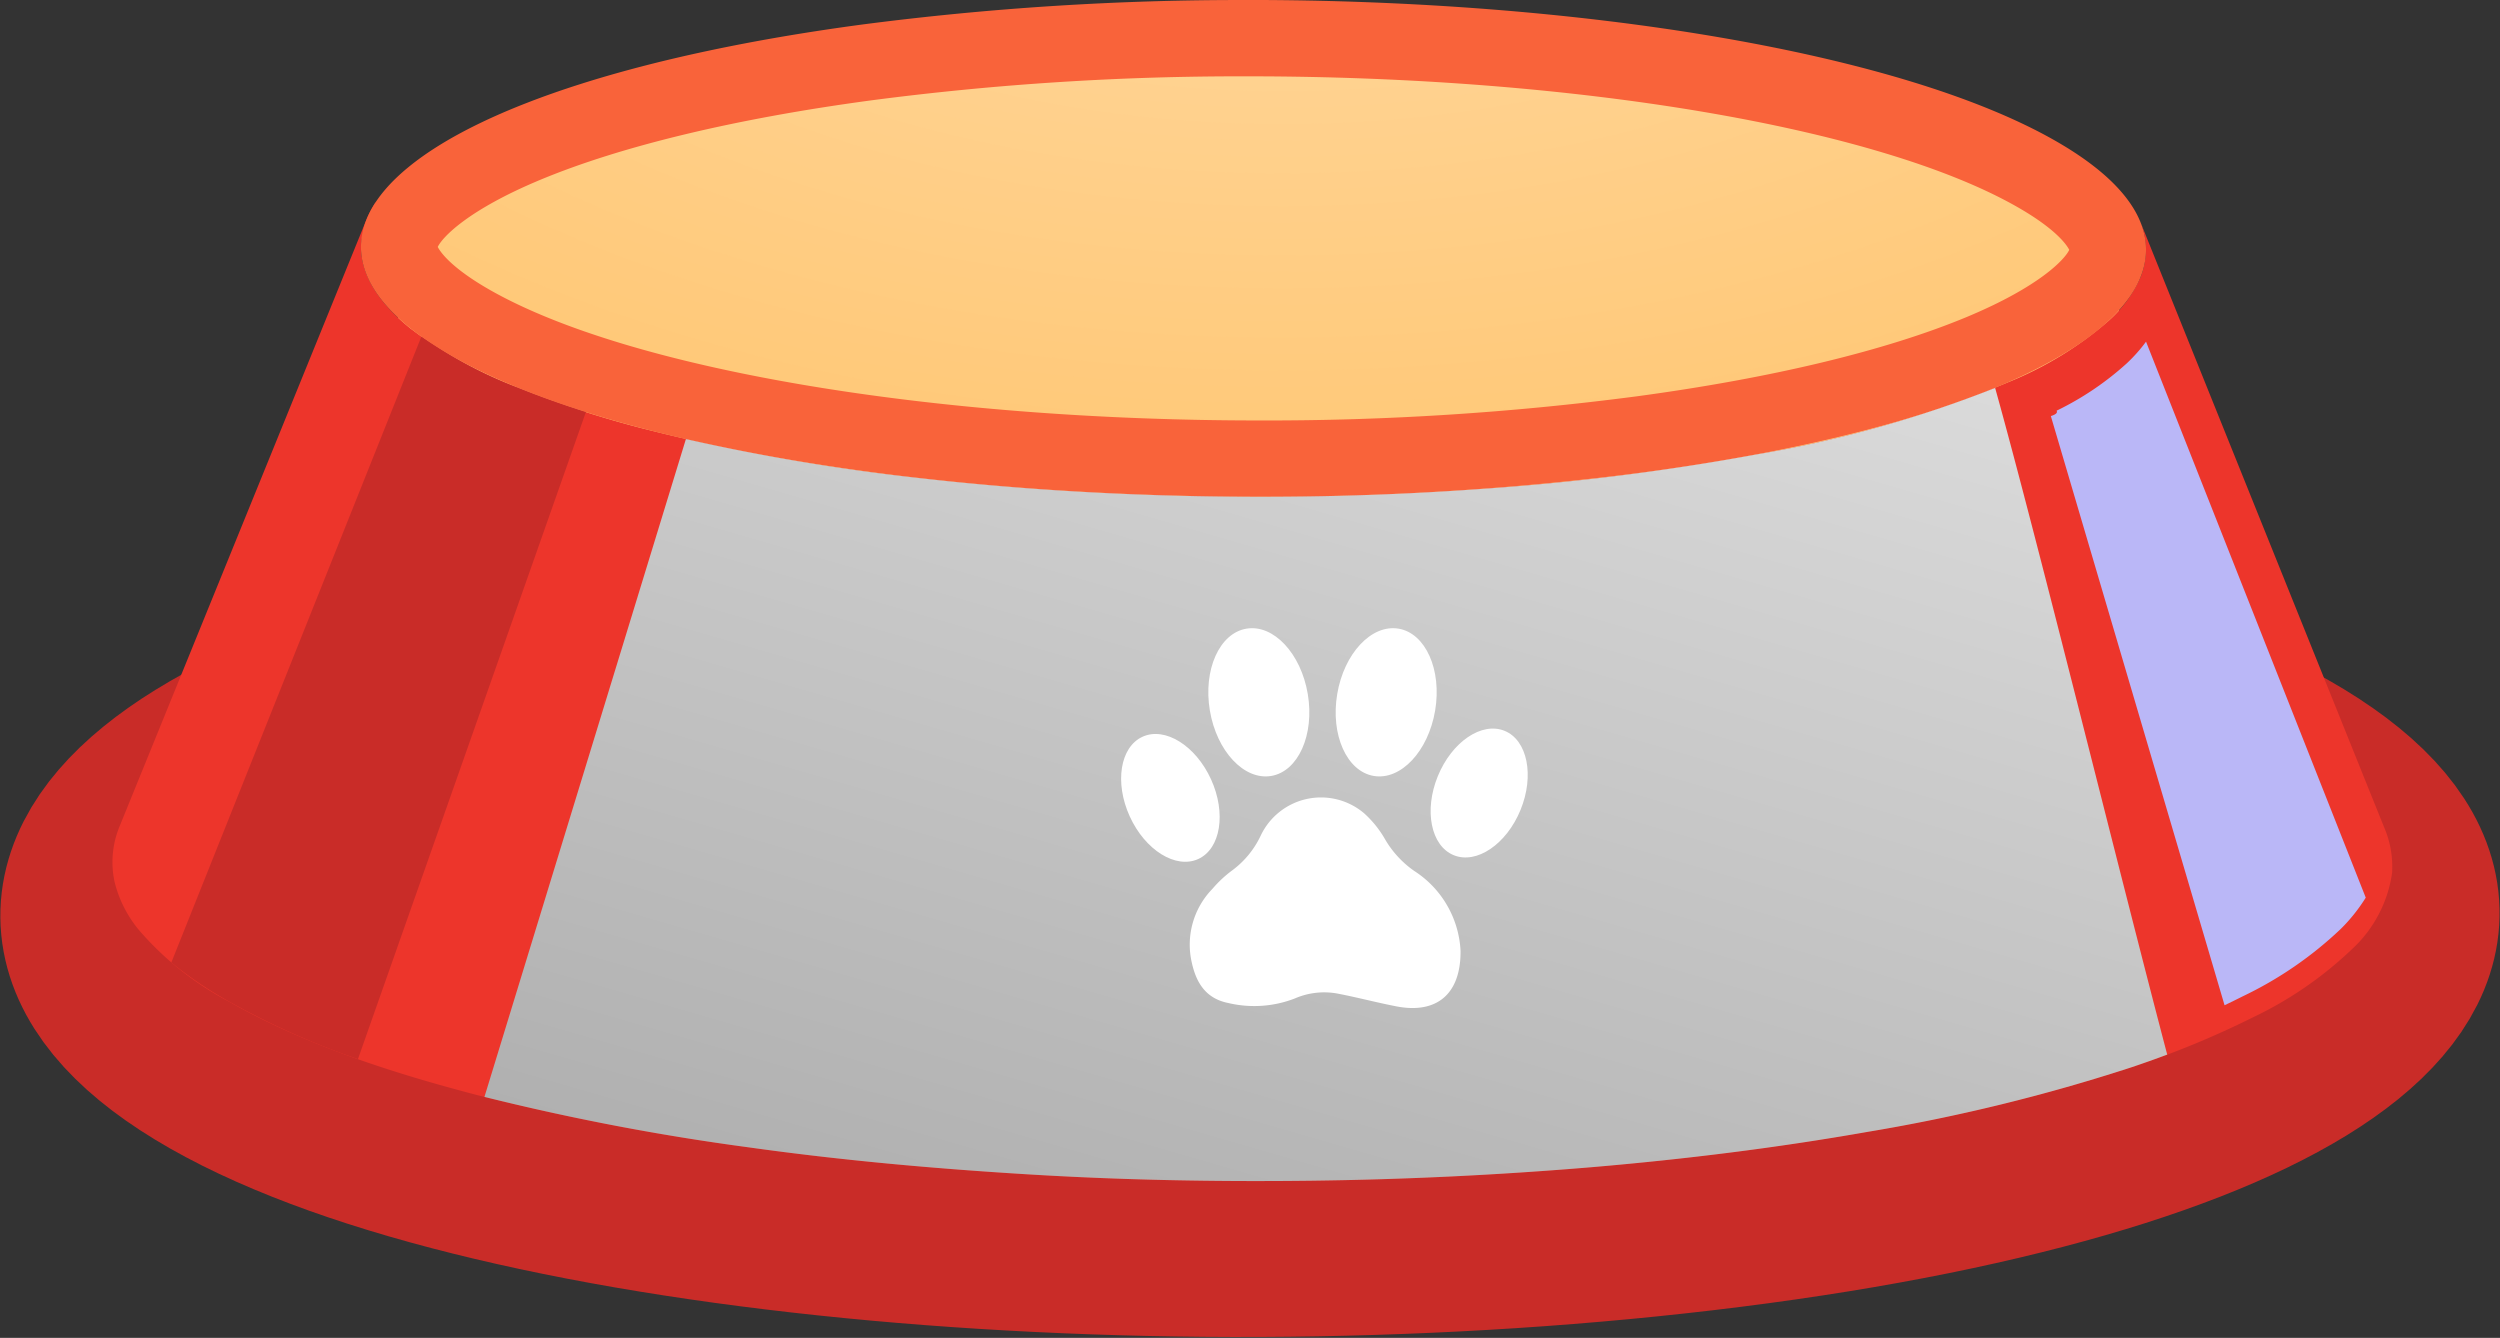 <svg xmlns="http://www.w3.org/2000/svg" xmlns:xlink="http://www.w3.org/1999/xlink" width="205.491" height="109.968" viewBox="0 0 205.491 109.968"><rect x="0" y="0" width="205.491" height="109.968" fill="#333333" stroke="none"/><defs><style>.a,.b{fill:none;}.b{stroke:#c92c28;stroke-miterlimit:10;stroke-width:17.62px;}.c{fill:#0d0e10;}.d{clip-path:url(#a);}.e{fill:#ffb547;}.f{fill:#ffb548;}.g{fill:#ffb649;}.h{fill:#ffb64a;}.i{fill:#ffb74b;}.j{fill:#ffb74c;}.k{fill:#ffb74d;}.l{fill:#ffb84e;}.m{fill:#ffb84f;}.n{fill:#ffb950;}.o{fill:#ffb951;}.p{fill:#ffb952;}.q{fill:#ffba53;}.r{fill:#ffba54;}.s{fill:#fb5;}.t{fill:#ffbb56;}.u{fill:#ffbb57;}.v{fill:#ffbc58;}.w{fill:#ffbc59;}.x{fill:#ffbd5a;}.y{fill:#ffbd5b;}.z{fill:#ffbd5c;}.aa{fill:#ffbe5d;}.ab{fill:#ffbe5e;}.ac{fill:#ffbf5f;}.ad{fill:#ffbf60;}.ae{fill:#ffc061;}.af{fill:#ffc062;}.ag{fill:#ffc063;}.ah{fill:#ffc164;}.ai{fill:#ffc165;}.aj{fill:#ffc266;}.ak{fill:#ffc267;}.al{fill:#ffc268;}.am{fill:#ffc369;}.an{fill:#ffc36a;}.ao{fill:#ffc46b;}.ap{fill:#ffc46c;}.aq{fill:#ffc46d;}.ar{fill:#ffc56e;}.as{fill:#ffc56f;}.at{fill:#ffc670;}.au{fill:#ffc671;}.av{fill:#ffc672;}.aw{fill:#ffc773;}.ax{fill:#ffc774;}.ay{fill:#ffc875;}.az{fill:#ffc877;}.ba{fill:#ffc878;}.bb{fill:#ffc979;}.bc{fill:#ffc97a;}.bd{fill:#ffca7b;}.be{fill:#ffca7c;}.bf{fill:#ffca7d;}.bg{fill:#ffcb7e;}.bh{fill:#ffcb7f;}.bi{fill:#ffcc80;}.bj{fill:#ffcc81;}.bk{fill:#ffcc82;}.bl{fill:#ffcd83;}.bm{fill:#ffcd84;}.bn{fill:#ffce85;}.bo{fill:#ffce86;}.bp{fill:#ffce87;}.bq{fill:#ffcf88;}.br{fill:#ffcf89;}.bs{fill:#ffd08a;}.bt{fill:#ffd08b;}.bu{fill:#ffd08c;}.bv{fill:#ffd18d;}.bw{fill:#ffd18e;}.bx{fill:#ffd28f;}.by{fill:#ffd290;}.bz{fill:#ffd391;}.ca{fill:#ffd392;}.cb{fill:#ffd393;}.cc{fill:#ffd494;}.cd{fill:#ffd495;}.ce{fill:#ffd596;}.cf{fill:#ffd597;}.cg{fill:#ffd598;}.ch{fill:#ffd699;}.ci{fill:#ffd69a;}.cj{fill:#ffd79b;}.ck{fill:#ffd79c;}.cl{fill:#ffd79d;}.cm{fill:#ffd89e;}.cn{fill:#ffd89f;}.co{fill:#ffd9a0;}.cp{fill:#ffd9a1;}.cq{fill:#ffd9a2;}.cr{fill:#ffdaa3;}.cs{fill:#ffdaa4;}.ct{fill:#ffdba5;}.cu{fill:#ffdba6;}.cv{fill:#ed352b;}.cw{fill:#f9633a;}.cx{mix-blend-mode:overlay;isolation:isolate;fill:url(#b);}.cy{fill:#c92c28;}.cz{fill:#bab7f7;}.da{fill:#fff;}</style><clipPath id="a"><path class="a" d="M677.232,548.66c2.591-13.939,2.283-31.043,4.18-35.224s16.417-16.244,69.739-16.244,69.115,11.5,70,16.244,1.932,27.183,0,35.224-29.874,13.672-44.184,14.744-54.325-4.021-57.1-4.557S677.232,548.66,677.232,548.66Z" transform="translate(-677.232 -497.192)"/></clipPath><linearGradient id="b" x1="1.425" y1="-0.951" x2="-0.537" y2="2.232" gradientUnits="objectBoundingBox"><stop offset="0" stop-color="#fff"/><stop offset="1" stop-color="gray"/></linearGradient></defs><g transform="translate(-626.333 -488.768)"><g transform="translate(635.172 488.768)"><g transform="translate(0 48.83)"><path class="b" d="M644.663,625.246c-22.779-12.968-3.09-29.051,43.366-35.31s102.582-.822,125.361,12.146,3.586,28.555-42.87,34.815S667.443,638.214,644.663,625.246Z" transform="translate(-635.172 -587.338)"/></g><g transform="translate(167.068 20.742)"><path class="c" d="M972.458,530.711l-.035-.072c.017.039.034.078.05.117Z" transform="translate(-972.423 -530.639)"/></g><g transform="translate(20.836 4.173)"><g class="d"><rect class="e" width="145.849" height="67.284" transform="translate(0 0)"/><path class="e" d="M752.5,564.466H676.232V496.192H823.072v68.275Z" transform="translate(-676.727 -496.687)"/><path class="f" d="M752.5,564.466H676.232V496.192H823.072v68.275Z" transform="translate(-676.727 -496.687)"/><path class="g" d="M752.5,564.466H676.232V496.192H823.072v68.275Z" transform="translate(-676.727 -496.687)"/><path class="h" d="M752.5,564.466H676.232V496.192H823.072v68.275Z" transform="translate(-676.727 -496.687)"/><path class="i" d="M752.5,564.466H676.232V496.192H823.072v68.275Z" transform="translate(-676.727 -496.687)"/><path class="j" d="M752.5,564.466H676.232V496.192H823.072v68.275Z" transform="translate(-676.727 -496.687)"/><path class="k" d="M752.5,564.466H676.232V496.192H823.072v68.275Z" transform="translate(-676.727 -496.687)"/><path class="l" d="M752.5,564.466H676.232V496.192H823.072v68.275Z" transform="translate(-676.727 -496.687)"/><path class="m" d="M752.5,564.466H676.232V496.192H823.072v68.275Z" transform="translate(-676.727 -496.687)"/><path class="n" d="M752.5,564.466H676.232V496.192H823.072v68.275Z" transform="translate(-676.727 -496.687)"/><path class="o" d="M752.5,564.466H676.232V496.192H823.072v68.275Z" transform="translate(-676.727 -496.687)"/><path class="p" d="M752.5,564.466H676.232V496.192H823.072v68.275Z" transform="translate(-676.727 -496.687)"/><path class="q" d="M752.5,564.466H676.232V496.192H823.072v68.275Z" transform="translate(-676.727 -496.687)"/><path class="r" d="M752.5,564.466H676.232V496.192H823.072v68.275Z" transform="translate(-676.727 -496.687)"/><path class="s" d="M752.5,564.466H676.232V496.192H823.072v68.275Z" transform="translate(-676.727 -496.687)"/><path class="t" d="M752.5,564.466H676.232V496.192H823.072v68.275Z" transform="translate(-676.727 -496.687)"/><path class="u" d="M752.5,564.466H676.232V496.192H823.072v68.275Z" transform="translate(-676.727 -496.687)"/><path class="v" d="M752.2,564.466H679.79v.175q-2.087-.5-4.147-1.027h.292V496.192h146.84v68.275Z" transform="translate(-676.43 -496.687)"/><path class="w" d="M749.086,564.466H694.475v2.427q-8.626-1.519-16.873-3.5-4.12-.986-8.135-2.082h3.351V496.192h146.84V563.4h.913q-8.239,1.973-16.873,3.5v-2.427Z" transform="translate(-673.314 -496.687)"/><path class="x" d="M750.139,564.466h-53.9V565.6q-8.514-1.5-16.654-3.45-4.066-.974-8.03-2.055h2.317V496.192h146.84V561.66h2.011q-1.011.25-2.027.494-8.132,1.947-16.654,3.45v-1.137Z" transform="translate(-674.367 -496.687)"/><path class="y" d="M751.193,564.466h-36.05v2.343a285.4,285.4,0,0,1-33.577-5.9q-4.013-.961-7.924-2.028h1.283v-62.69h146.84v63.73h3.043q-1.981.507-3.987.987a285.422,285.422,0,0,1-33.577,5.9v-2.343Z" transform="translate(-675.42 -496.687)"/><path class="z" d="M752.246,567.517a296.308,296.308,0,0,1-68.7-7.852q-3.959-.948-7.818-2h.249V496.192h146.84v62.5h2.062q-1.955.5-3.934.974A296.315,296.315,0,0,1,752.246,567.517Z" transform="translate(-676.474 -496.687)"/><path class="aa" d="M749.449,566.167a292.307,292.307,0,0,1-67.771-7.745q-3.906-.936-7.713-1.974-1.9-.519-3.78-1.064h3V496.192h146.84V557.46h1.08q-1.928.493-3.881.962A292.314,292.314,0,0,1,749.449,566.167Z" transform="translate(-673.676 -496.687)"/><path class="ab" d="M750.555,564.817a288.279,288.279,0,0,1-66.842-7.64q-3.852-.922-7.607-1.947-1.877-.512-3.728-1.049h1.909V496.192h146.84v60.037h.1q-1.9.487-3.828.948A288.282,288.282,0,0,1,750.555,564.817Z" transform="translate(-674.783 -496.687)"/><path class="ac" d="M751.661,563.466a284.3,284.3,0,0,1-65.914-7.533q-3.8-.91-7.5-1.92-1.851-.5-3.676-1.034h.823V496.192h146.84v57.821h2.843q-3.7,1.01-7.5,1.92A284.308,284.308,0,0,1,751.661,563.466Z" transform="translate(-675.889 -496.687)"/><path class="ad" d="M749.127,562.116a280.269,280.269,0,0,1-64.986-7.428q-7.49-1.793-14.594-3.98h3.312V496.192H819.7v56.6h1.809q-3.649.995-7.4,1.892A280.268,280.268,0,0,1,749.127,562.116Z" transform="translate(-673.354 -496.687)"/><path class="ae" d="M750.285,560.766a276.273,276.273,0,0,1-64.057-7.321q-7.383-1.768-14.385-3.923h2.175v-53.33h146.84v55.387h.775q-3.6.981-7.29,1.866A276.271,276.271,0,0,1,750.285,560.766Z" transform="translate(-674.512 -496.687)"/><path class="af" d="M751.443,559.416a272.3,272.3,0,0,1-63.129-7.215q-7.276-1.743-14.177-3.866h1.038V496.192h146.84v53.18h3.262q-1.748.507-3.521.99-3.544.967-7.184,1.839A272.294,272.294,0,0,1,751.443,559.416Z" transform="translate(-675.67 -496.687)"/><path class="ag" d="M749.167,558.066a268.267,268.267,0,0,1-62.2-7.109Q679.8,549.24,673,547.147q-1.7-.522-3.371-1.067H672.9V496.192h146.84v51.977h2.176q-1.722.5-3.469.976-3.493.953-7.079,1.812A268.265,268.265,0,0,1,749.167,558.066Z" transform="translate(-673.394 -496.687)"/><path class="ah" d="M750.376,556.715a264.266,264.266,0,0,1-61.272-7q-7.062-1.691-13.76-3.753-1.673-.514-3.321-1.051h2.086V496.192h146.84v50.775h1.091q-1.7.492-3.418.961-3.441.939-6.973,1.785A264.264,264.264,0,0,1,750.376,556.715Z" transform="translate(-674.603 -496.687)"/><path class="ai" d="M751.585,555.365a260.26,260.26,0,0,1-60.344-6.9q-6.955-1.665-13.552-3.7-1.647-.507-3.271-1.035h.9V496.192h146.84v48.581h3.323q-6.59,2.027-13.552,3.7A260.259,260.259,0,0,1,751.585,555.365Z" transform="translate(-675.813 -496.687)"/><path class="aj" d="M749.564,554.015a256.264,256.264,0,0,1-59.416-6.791q-6.848-1.64-13.343-3.639-3.244-1-6.392-2.081H673.3V496.192h146.84v47.394h2.187q-6.489,2-13.343,3.639A256.259,256.259,0,0,1,749.564,554.015Z" transform="translate(-673.791 -496.687)"/><path class="ak" d="M750.823,552.665a252.258,252.258,0,0,1-58.487-6.685q-6.741-1.615-13.135-3.582-3.194-.982-6.292-2.048h1.646V496.192h146.84V542.4h1.05q-6.387,1.964-13.135,3.582A252.258,252.258,0,0,1,750.823,552.665Z" transform="translate(-675.051 -496.687)"/><path class="al" d="M752.083,551.315a248.26,248.26,0,0,1-57.559-6.579q-6.634-1.588-12.926-3.525-3.143-.966-6.192-2.016h.409v-43h146.84v44.032h3.033q-1.548.5-3.12.987-6.286,1.934-12.926,3.525A248.256,248.256,0,0,1,752.083,551.315Z" transform="translate(-676.311 -496.687)"/><path class="am" d="M750.312,549.964a244.263,244.263,0,0,1-56.631-6.472q-6.527-1.563-12.717-3.468-3.093-.951-6.093-1.983-1.5-.516-2.976-1.051h2.148v-40.8h146.84v42.86h1.846q-1.523.5-3.069.971-6.185,1.9-12.718,3.468A244.258,244.258,0,0,1,750.312,549.964Z" transform="translate(-674.539 -496.687)"/><path class="an" d="M751.621,548.614a240.262,240.262,0,0,1-55.7-6.366q-6.42-1.537-12.509-3.412-3.041-.935-5.993-1.951-1.476-.507-2.927-1.034h.863V496.192h146.84v41.689h.658q-1.5.488-3.019.956-6.083,1.871-12.509,3.412A240.254,240.254,0,0,1,751.621,548.614Z" transform="translate(-675.848 -496.687)"/><path class="ao" d="M750.047,547.264A236.227,236.227,0,0,1,695.273,541a192.534,192.534,0,0,1-23.9-7.344h2.409V496.192h146.84v39.539h2.4q-2.9,1-5.893,1.919-5.982,1.839-12.3,3.354A236.223,236.223,0,0,1,750.047,547.264Z" transform="translate(-674.274 -496.687)"/><path class="ap" d="M751.405,545.914a232.253,232.253,0,0,1-53.846-6.154,189.281,189.281,0,0,1-23.5-7.22h1.075V496.192h146.84v38.385h1.159q-2.852.981-5.793,1.885-5.881,1.809-12.092,3.3A232.248,232.248,0,0,1,751.405,545.914Z" transform="translate(-675.632 -496.687)"/><path class="aq" d="M750.024,544.564a228.225,228.225,0,0,1-52.917-6.048,185.911,185.911,0,0,1-23.092-7.1q-1.356-.519-2.689-1.055h2.43V496.192H820.6v36.247h2.7q-1.379.5-2.781.983-2.8.964-5.693,1.853-5.779,1.777-11.884,3.241A228.221,228.221,0,0,1,750.024,544.564Z" transform="translate(-674.252 -496.687)"/><path class="ar" d="M751.431,543.214a224.223,224.223,0,0,1-51.989-5.942,182.641,182.641,0,0,1-22.687-6.971q-1.332-.509-2.642-1.036h1.05V496.192H822V531.3h1.417q-1.355.492-2.732.966-2.754.947-5.593,1.82-5.677,1.746-11.675,3.184A224.216,224.216,0,0,1,751.431,543.214Z" transform="translate(-675.658 -496.687)"/><path class="as" d="M750.241,541.863a220.243,220.243,0,0,1-51.06-5.836A179.406,179.406,0,0,1,676.9,529.18q-2.616-1-5.143-2.07h2.217V496.192h146.84V529.18h2.771a179.4,179.4,0,0,1-22.282,6.847A220.246,220.246,0,0,1,750.241,541.863Z" transform="translate(-674.469 -496.687)"/><path class="at" d="M751.695,540.513a216.214,216.214,0,0,1-50.132-5.73,176.141,176.141,0,0,1-21.878-6.722q-2.57-.982-5.049-2.033h.791V496.192h146.84v31.869H823.7a176.14,176.14,0,0,1-21.877,6.722A216.218,216.218,0,0,1,751.695,540.513Z" transform="translate(-675.922 -496.687)"/><path class="au" d="M750.693,539.163a212.213,212.213,0,0,1-49.2-5.624,172.867,172.867,0,0,1-21.472-6.6q-2.522-.965-4.956-1.995-1.217-.516-2.411-1.046h1.774V496.192h146.84v30.749h.1a172.881,172.881,0,0,1-21.472,6.6A212.215,212.215,0,0,1,750.693,539.163Z" transform="translate(-674.92 -496.687)"/><path class="av" d="M749.83,537.813a208.212,208.212,0,0,1-48.275-5.518,169.528,169.528,0,0,1-21.067-6.473q-4.949-1.893-9.548-4.042h2.622V496.192H820.4v28.667h1.223q-1.216.49-2.453.963a169.525,169.525,0,0,1-21.067,6.473A208.212,208.212,0,0,1,749.83,537.813Z" transform="translate(-674.057 -496.687)"/><path class="aw" d="M751.375,536.463a204.208,204.208,0,0,1-47.347-5.412,166.366,166.366,0,0,1-20.662-6.349q-4.854-1.856-9.364-3.964h1.1V496.192h146.84v26.591h2.205q-2.341.991-4.769,1.92a166.363,166.363,0,0,1-20.662,6.349A204.213,204.213,0,0,1,751.375,536.463Z" transform="translate(-675.602 -496.687)"/><path class="ax" d="M750.693,535.112a200.207,200.207,0,0,1-46.418-5.305,163.077,163.077,0,0,1-20.257-6.224q-4.759-1.82-9.18-3.886-1.1-.516-2.186-1.047h1.773V496.192h146.84V521.7h.779q-2.3.972-4.675,1.882a163.1,163.1,0,0,1-20.257,6.224A200.213,200.213,0,0,1,750.693,535.112Z" transform="translate(-674.921 -496.687)"/><path class="ay" d="M750.146,533.762a196.2,196.2,0,0,1-45.49-5.2,159.805,159.805,0,0,1-19.851-6.1q-4.664-1.783-9-3.808-2.165-1.011-4.24-2.08h2.311V496.192h146.84v23.459h1.58q-1.1.49-2.229.967-2.25.953-4.582,1.845a159.836,159.836,0,0,1-19.851,6.1A196.21,196.21,0,0,1,750.146,533.762Z" transform="translate(-674.373 -496.687)"/><path class="az" d="M751.779,532.412a192.2,192.2,0,0,1-44.562-5.093,156.591,156.591,0,0,1-19.447-5.975q-4.568-1.747-8.813-3.731-2.121-.991-4.154-2.037h.707V496.192h146.84v21.42h2.25q-4.241,1.982-8.813,3.731a156.579,156.579,0,0,1-19.446,5.975A192.207,192.207,0,0,1,751.779,532.412Z" transform="translate(-676.007 -496.687)"/><path class="ba" d="M749.448,531.061c-30.955,0-58.979-7.1-79.265-18.587h3V496.192h146.84V516.57h.732q-4.152,1.94-8.63,3.653a153.386,153.386,0,0,1-19.041,5.851A188.206,188.206,0,0,1,749.448,531.061Z" transform="translate(-673.675 -496.687)"/><path class="bb" d="M751.165,529.712c-30.3,0-57.724-6.952-77.578-18.191h1.31V496.192h146.84v17.384h3.2q-1.948,1-3.981,1.952-4.064,1.9-8.446,3.576a150.034,150.034,0,0,1-18.636,5.726A184.174,184.174,0,0,1,751.165,529.712Z" transform="translate(-675.393 -496.687)"/><path class="bc" d="M749.263,528.361c-29.638,0-56.47-6.8-75.892-17.8q-1.821-1.031-3.554-2.11H673V496.192h146.84v16.385h1.592q-1.906.981-3.894,1.91-3.975,1.857-8.262,3.5a146.678,146.678,0,0,1-18.231,5.6A180.2,180.2,0,0,1,749.263,528.361Z" transform="translate(-673.491 -496.687)"/><path class="bd" d="M751.062,527.011c-28.979,0-55.214-6.65-74.205-17.4q-1.78-1.008-3.475-2.063h1.412V496.192h146.84v14.415h1.832q-.912.491-1.843.971-1.864.959-3.807,1.868-3.888,1.816-8.079,3.42a143.416,143.416,0,0,1-17.826,5.477A176.164,176.164,0,0,1,751.062,527.011Z" transform="translate(-675.289 -496.687)"/><path class="be" d="M749.577,525.661c-28.32,0-53.959-6.5-72.518-17q-3.481-1.97-6.619-4.123h2.87v-8.341h146.84v12.464H822.1C803.536,519.162,777.9,525.661,749.577,525.661Z" transform="translate(-673.804 -496.687)"/><path class="bf" d="M751.451,524.311c-27.662,0-52.7-6.347-70.832-16.61q-3.4-1.925-6.465-4.027h1.029v-7.482h146.84V507.7h.26C804.156,517.964,779.113,524.311,751.451,524.311Z" transform="translate(-675.679 -496.687)"/><path class="bg" d="M750.369,522.96c-27,0-51.45-6.2-69.146-16.214q-3.318-1.878-6.311-3.931-1.494-1.025-2.9-2.091H674.1v-4.532h146.84v8.632h1.812q-1.578.983-3.238,1.923C801.818,516.764,777.372,522.96,750.369,522.96Z" transform="translate(-674.596 -496.687)"/><path class="bh" d="M749.607,521.61c-26.344,0-50.2-6.045-67.459-15.819A77.765,77.765,0,0,1,670.5,497.8h2.841v-1.607h146.84v5.764h3.045q-2.916,2-6.157,3.835C799.8,515.565,775.951,521.61,749.607,521.61Z" transform="translate(-673.834 -496.687)"/><path class="bi" d="M751.621,520.26c-25.686,0-48.94-5.894-65.773-15.423a75.859,75.859,0,0,1-11.358-7.793h.863v-.852h146.84V501.1h1.2q-2.843,1.951-6,3.74C800.561,514.366,777.307,520.26,751.621,520.26Z" transform="translate(-675.848 -496.687)"/><path class="bj" d="M751.234,516.888c-25.027,0-47.685-5.742-64.086-15.027a73.9,73.9,0,0,1-11.067-7.594q-1.222-1.023-2.357-2.082l1.242,1.985h146.84v2.108h2.054q-1.3.988-2.69,1.938-2.77,1.9-5.849,3.644C798.919,511.145,776.262,516.888,751.234,516.888Z" transform="translate(-675.462 -494.665)"/><path class="bk" d="M755.65,516.89c-24.369,0-46.43-5.592-62.4-14.632a71.98,71.98,0,0,1-10.776-7.394v.658H826.222l2.6-.658a71.983,71.983,0,0,1-10.776,7.394C802.08,511.3,780.019,516.89,755.65,516.89Z" transform="translate(-679.878 -496.017)"/><path class="bl" d="M757.665,514.77c-23.71,0-45.175-5.44-60.714-14.237a70,70,0,0,1-10.484-7.193v1.413H828.236l.626-1.413a70.01,70.01,0,0,1-10.484,7.193C802.84,509.33,781.375,514.77,757.665,514.77Z" transform="translate(-681.892 -495.248)"/><path class="bm" d="M759.679,512.651c-23.052,0-43.921-5.29-59.027-13.841a68.089,68.089,0,0,1-10.193-6.994v2.168H828.9v-2.168a68.081,68.081,0,0,1-10.193,6.994C803.6,507.362,782.73,512.651,759.679,512.651Z" transform="translate(-683.907 -494.479)"/><path class="bn" d="M761.694,510.532c-22.393,0-42.666-5.138-57.34-13.446a66.125,66.125,0,0,1-9.9-6.794v2.923H828.936v-2.923a66.16,66.16,0,0,1-9.9,6.794C804.359,505.394,784.087,510.532,761.694,510.532Z" transform="translate(-685.922 -493.71)"/><path class="bo" d="M768.324,511.906c-21.734,0-41.411-4.987-55.654-13.05q-2.67-1.511-5.08-3.164v.248H829.057v-.248q-2.406,1.65-5.08,3.164C809.734,506.919,790.058,511.906,768.324,511.906Z" transform="translate(-692.551 -496.435)"/><path class="bp" d="M770.2,509.681c-21.076,0-40.156-4.836-53.967-12.655q-2.59-1.466-4.926-3.068v1.107H829.091v-1.107q-2.333,1.6-4.926,3.068C810.354,504.846,791.274,509.681,770.2,509.681Z" transform="translate(-694.426 -495.56)"/><path class="bq" d="M772.073,507.457c-20.417,0-38.9-4.685-52.281-12.259q-2.509-1.42-4.772-2.972v1.965H829.126v-1.965q-2.26,1.55-4.772,2.972C810.974,502.772,792.49,507.457,772.073,507.457Z" transform="translate(-696.301 -494.686)"/><path class="br" d="M773.948,505.232c-19.758,0-37.646-4.534-50.594-11.864q-2.428-1.375-4.618-2.877v2.824H829.161v-2.824q-2.188,1.5-4.618,2.877C811.594,500.7,793.707,505.232,773.948,505.232Z" transform="translate(-698.176 -493.811)"/><path class="bs" d="M780.37,505.839c-19.1,0-36.391-4.383-48.908-11.469v.9h97.816v-.9C816.761,501.456,799.469,505.839,780.37,505.839Z" transform="translate(-704.597 -495.768)"/><path class="bt" d="M782.088,503.516c-18.441,0-35.136-4.232-47.222-11.073V494.3h94.443v-1.857C817.224,499.285,800.529,503.516,782.088,503.516Z" transform="translate(-706.315 -494.796)"/><path class="bu" d="M783.806,501.193c-17.783,0-33.882-4.08-45.535-10.677v2.812h91.07v-2.812C817.687,497.113,801.588,501.193,783.806,501.193Z" transform="translate(-708.033 -493.823)"/><path class="bv" d="M790.01,501.178a104.1,104.1,0,0,1-24.137-2.759,84.833,84.833,0,0,1-10.534-3.236q-2.474-.947-4.773-2.021v1.5h78.89v-1.5q-2.3,1.073-4.774,2.021a84.8,84.8,0,0,1-10.533,3.236A104.107,104.107,0,0,1,790.01,501.178Z" transform="translate(-714.237 -495.158)"/><path class="bw" d="M796.231,500.747a100.1,100.1,0,0,1-23.209-2.653,81.566,81.566,0,0,1-10.129-3.112v.6h66.675v-.6a81.539,81.539,0,0,1-10.128,3.112A100.106,100.106,0,0,1,796.231,500.747Z" transform="translate(-720.458 -496.077)"/><path class="bx" d="M797.589,498.256a96.1,96.1,0,0,1-22.281-2.546,78.282,78.282,0,0,1-9.723-2.988v1.719h64.008v-1.719a78.274,78.274,0,0,1-9.723,2.988A96.1,96.1,0,0,1,797.589,498.256Z" transform="translate(-721.817 -494.936)"/><path class="by" d="M798.948,495.766a92.071,92.071,0,0,1-21.353-2.441,75.027,75.027,0,0,1-9.318-2.863V493.3h61.341v-2.839a75.019,75.019,0,0,1-9.318,2.863A92.074,92.074,0,0,1,798.948,495.766Z" transform="translate(-723.175 -493.796)"/><path class="bz" d="M809.385,496.064a88.1,88.1,0,0,1-20.424-2.334v1.22h40.848v-1.22A88.1,88.1,0,0,1,809.385,496.064Z" transform="translate(-733.613 -495.445)"/><path class="ca" d="M779.17,496.192h0Z" transform="translate(-703.397 -496.687)"/><path class="cb" d="M781.6,496.192h0Z" transform="translate(-705.827 -496.687)"/><path class="cc" d="M784.029,496.192h0Z" transform="translate(-708.256 -496.687)"/><path class="cd" d="M786.459,496.192h0Z" transform="translate(-710.686 -496.687)"/><path class="ce" d="M788.888,496.192h0Z" transform="translate(-713.115 -496.687)"/><path class="cf" d="M791.318,496.192h0Z" transform="translate(-715.545 -496.687)"/><path class="cg" d="M793.747,496.192h0Z" transform="translate(-717.974 -496.687)"/><path class="ch" d="M796.177,496.192h0Z" transform="translate(-720.404 -496.687)"/><path class="ci" d="M798.606,496.192h0Z" transform="translate(-722.834 -496.687)"/><path class="cj" d="M801.036,496.192h0Z" transform="translate(-725.263 -496.687)"/><path class="ck" d="M803.465,496.192h0Z" transform="translate(-727.693 -496.687)"/><path class="cl" d="M805.895,496.192h0Z" transform="translate(-730.122 -496.687)"/><path class="cm" d="M808.324,496.192h0Z" transform="translate(-732.552 -496.687)"/><path class="cn" d="M810.754,496.192h0Z" transform="translate(-734.981 -496.687)"/><path class="co" d="M813.183,496.192h0Z" transform="translate(-737.411 -496.687)"/><path class="cp" d="M815.613,496.192h0Z" transform="translate(-739.84 -496.687)"/><path class="cq" d="M818.042,496.192h0Z" transform="translate(-742.27 -496.687)"/><path class="cr" d="M820.472,496.192h0Z" transform="translate(-744.699 -496.687)"/><path class="cs" d="M822.9,496.192h0Z" transform="translate(-747.129 -496.687)"/><path class="ct" d="M825.331,496.192h0Z" transform="translate(-749.558 -496.687)"/><path class="cu" d="M827.76,496.192h0Z" transform="translate(-751.988 -496.687)"/></g></g><path class="cv" d="M823.369,577.4a8.181,8.181,0,0,0-.652-3.744q-.273-.678-.546-1.356-1.13-2.8-2.258-5.608l-3.326-8.261-3.812-9.467-3.714-9.225-3.033-7.534-1.77-4.395-.229-.569-1.335-3.315,0-.008,0,.008h0a6.055,6.055,0,0,1,.017,4.464,10.236,10.236,0,0,1-2.594,3.591,29.132,29.132,0,0,1-8.282,5.084,93.808,93.808,0,0,1-20.713,5.941,200.371,200.371,0,0,1-22.7,2.841c-7.723.555-15.483.741-23.229.59-7.716-.15-15.428-.63-23.079-1.511a162.263,162.263,0,0,1-22.295-3.993,84.426,84.426,0,0,1-10.442-3.38,35.669,35.669,0,0,1-8.864-4.878c-2.259-1.8-4.227-4.242-4.081-7.032a5.63,5.63,0,0,1,.571-1.8l.654-1.612a8.061,8.061,0,0,0-.773,1.438l-4.145,10.189-16.164,39.727,0,0,0,0a7.685,7.685,0,0,0-.406,4.566,9.924,9.924,0,0,0,1.983,3.929,25.272,25.272,0,0,0,7.436,5.909c6.2,3.529,13.26,5.812,20.314,7.659a196.305,196.305,0,0,0,22.362,4.311c7.609,1.069,15.278,1.753,22.964,2.222,7.729.472,15.483.62,23.229.524q11.578-.143,23.119-1.112c7.624-.65,15.225-1.588,22.734-2.913a148.762,148.762,0,0,0,21.614-5.292,74.892,74.892,0,0,0,10.009-4.111,31.153,31.153,0,0,0,8.1-5.567,10.542,10.542,0,0,0,3.337-6.308l0,.06,0-.06C823.467,576.212,823.357,577.544,823.369,577.4Z" transform="translate(-635.588 -505.654)"/><g transform="translate(20.836)"><path class="cw" d="M750.09,495.042c26.983,0,51.811,4.209,63.252,10.722,3.262,1.857,4.116,3.174,4.3,3.542-.355.762-2.4,3-8.4,5.507-6.654,2.776-16.059,5.037-27.2,6.538a232.97,232.97,0,0,1-30.948,1.978c-26.984,0-51.813-4.209-63.255-10.722-3.262-1.857-4.116-3.174-4.3-3.541.354-.762,2.4-3,8.4-5.506,6.654-2.777,16.059-5.038,27.2-6.539a232.959,232.959,0,0,1,30.949-1.978h0m0-6.273A240.665,240.665,0,0,0,718.3,490.8c-36.37,4.9-51.4,17.1-33.563,27.256,12.81,7.293,39.089,11.543,66.358,11.543a240.676,240.676,0,0,0,31.786-2.034c36.37-4.9,51.4-17.1,33.563-27.256-12.811-7.293-39.089-11.544-66.359-11.543Z" transform="translate(-677.232 -488.768)"/></g></g><path class="cx" d="M821.887,553.131a97.1,97.1,0,0,1-19.619,5.469,200.357,200.357,0,0,1-22.7,2.841c-7.723.555-15.483.741-23.23.59-7.715-.15-15.427-.63-23.079-1.511a170.506,170.506,0,0,1-18.985-3.184l-16.56,54.072a198.517,198.517,0,0,0,21.7,4.144c7.609,1.069,15.278,1.753,22.964,2.222,7.729.472,15.483.62,23.229.524q11.578-.143,23.119-1.112c7.624-.65,15.225-1.588,22.734-2.913a148.77,148.77,0,0,0,21.614-5.292q1.49-.5,2.958-1.051C832.066,592.875,825.389,565.687,821.887,553.131Z" transform="translate(-31.562 -32.479)"/><path class="cy" d="M645.756,596.076a33.1,33.1,0,0,0,4.762,3.218,65.129,65.129,0,0,0,10.577,4.724l18.736-53.187c-1.872-.591-3.72-1.241-5.525-1.973a37.991,37.991,0,0,1-8-4.224Z" transform="translate(-5.341 -28.192)"/><path class="cz" d="M973.372,599.272a31.148,31.148,0,0,0,8.094-5.567,14.078,14.078,0,0,0,2.034-2.553l-18.06-45.7a12.858,12.858,0,0,1-1.588,1.787,24.448,24.448,0,0,1-5.763,3.887c.086.152-.015.3-.473.443l14.279,48.428C972.39,599.759,972.884,599.52,973.372,599.272Z" transform="translate(-162.711 -28.601)"/><g transform="translate(724.129 554.314)"><g transform="translate(0 0)"><path class="da" d="M837,633.7c.027,3.6-2.009,5.188-5.269,4.557-1.624-.315-3.227-.743-4.852-1.054a6.052,6.052,0,0,0-3.506.405,9.23,9.23,0,0,1-5.471.37c-1.826-.366-2.622-1.64-2.991-3.312a6.574,6.574,0,0,1,1.693-6.069,9.731,9.731,0,0,1,1.646-1.533,7.537,7.537,0,0,0,2.321-2.837,5.48,5.48,0,0,1,8.491-1.852,8.633,8.633,0,0,1,1.768,2.209,8.206,8.206,0,0,0,2.366,2.542A8.3,8.3,0,0,1,837,633.7Z" transform="translate(-814.744 -621.082)"/></g></g><path class="da" d="M826,598.417c.562,3.343-.785,6.357-3.008,6.73s-4.48-2.035-5.042-5.378.785-6.357,3.008-6.73S825.441,595.074,826,598.417Z" transform="translate(-92.171 -52.598)"/><path class="da" d="M839.077,598.417c-.562,3.343.785,6.357,3.008,6.73s4.48-2.035,5.042-5.378-.785-6.357-3.008-6.73S839.638,595.074,839.077,598.417Z" transform="translate(-102.83 -52.598)"/><path class="da" d="M855.3,613.565c-1.155,2.823-.57,5.733,1.307,6.5s4.335-.9,5.49-3.721.569-5.733-1.308-6.5S856.456,610.742,855.3,613.565Z" transform="translate(-110.782 -61.003)"/><ellipse class="da" cx="3.672" cy="5.522" rx="3.672" ry="5.522" transform="translate(716.905 550.847) rotate(-24.482)"/></g></svg>